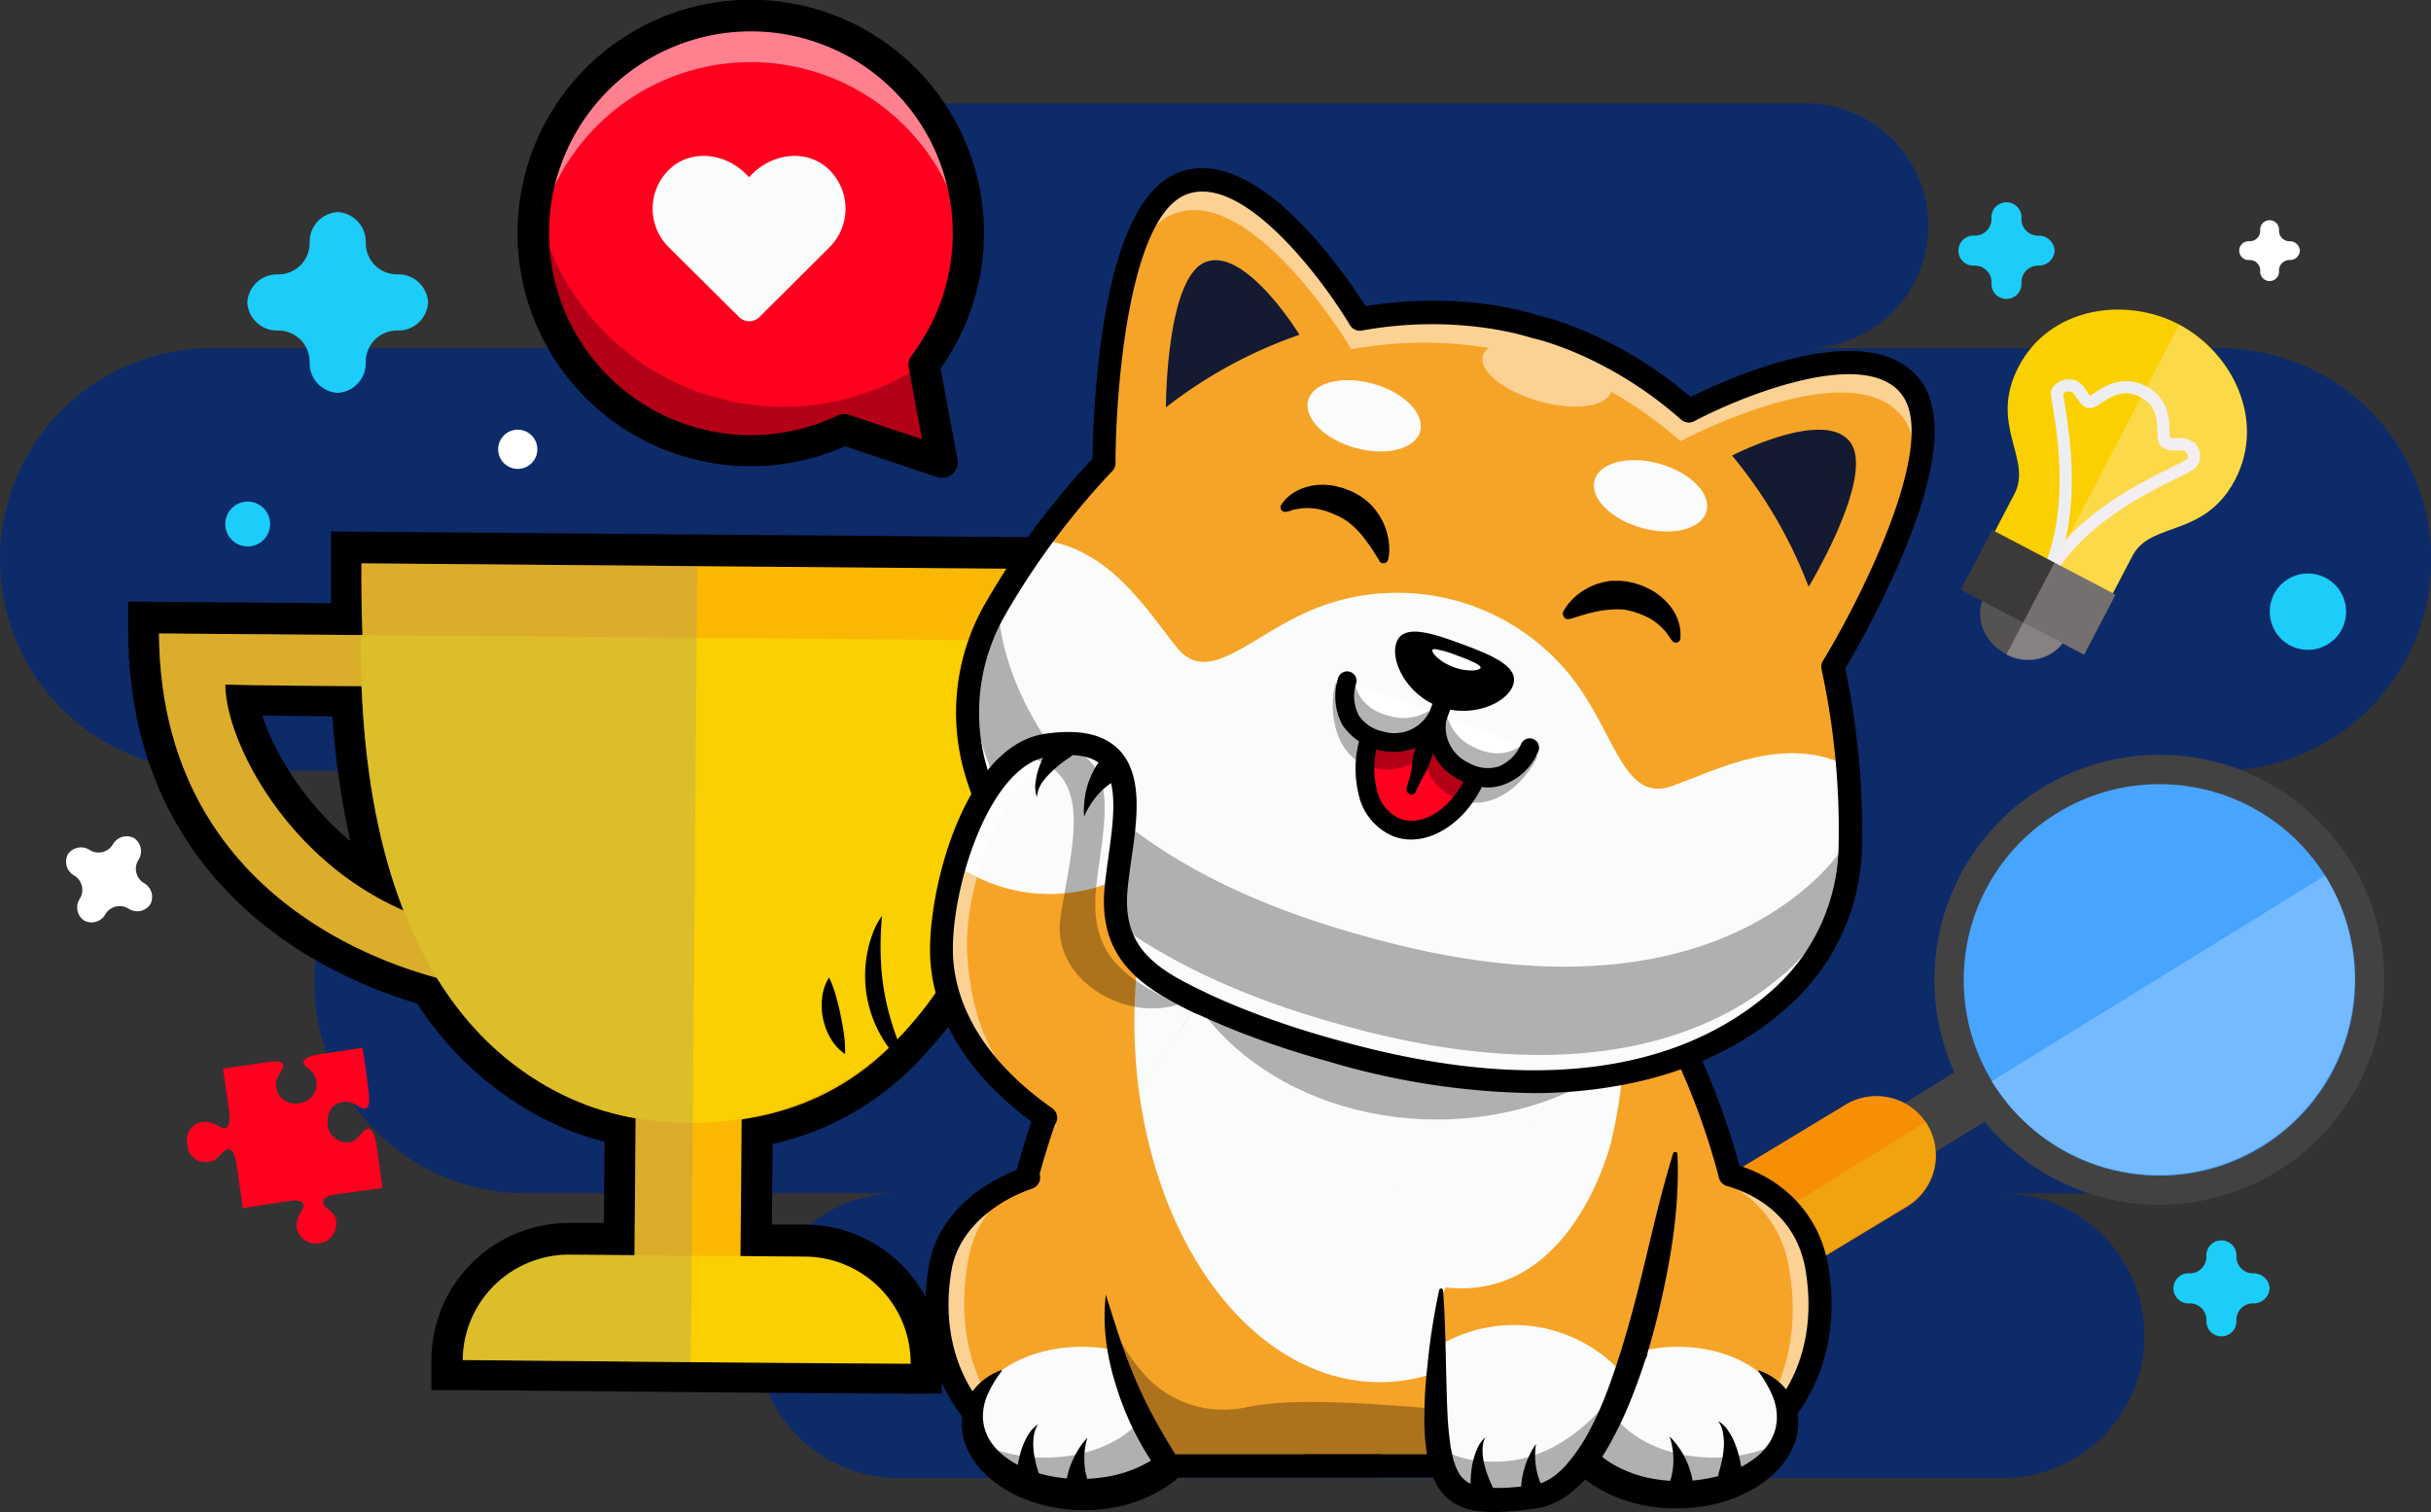 <svg xmlns="http://www.w3.org/2000/svg" viewBox="0 0 378.25 235.27"><rect x="0" y="0" width="378.25" height="235.27" fill="#333333" stroke="none"/><defs><style>.cls-1{fill:#0d2b69;}.cls-2{fill:#434242;}.cls-3{fill:#47a4ff;}.cls-4{fill:#f68f04;}.cls-5{fill:#73baff;}.cls-6{fill:#f1a30d;}.cls-7{fill:#fad000;}.cls-24,.cls-8{fill:none;}.cls-8{stroke:#edeef2;stroke-miterlimit:10;stroke-width:1.9px;}.cls-9{fill:#545351;}.cls-10{fill:#3b3a39;}.cls-11{fill:#ffeef1;}.cls-11,.cls-16,.cls-22{opacity:0.3;}.cls-12{fill:#ff001f;}.cls-13{fill:#1ccdf9;}.cls-14{fill:#fff;}.cls-15{fill:#fab802;}.cls-16{fill:#939389;}.cls-17{opacity:0.35;}.cls-18{fill:#162872;}.cls-19{fill:#f6a428;}.cls-20{opacity:0.5;}.cls-21{fill:#fafbfb;}.cls-23{fill:#151a33;}.cls-25{fill:#e94653;}.cls-26{fill:#ff6c6c;}</style></defs><g id="Layer_2" data-name="Layer 2"><g id="Layer_1-2" data-name="Layer 1"><path class="cls-1" d="M370,152.84a32.73,32.73,0,0,1-9.41,23l-.22.23a32.78,32.78,0,0,1-23.25,9.63H311.56A22.16,22.16,0,0,1,320.75,228a23.8,23.8,0,0,1-3.22,1.18,22.58,22.58,0,0,1-6,.81H139.86a22.12,22.12,0,0,1-22.08-20.27c0-.64-.08-1.27-.08-1.89a22.06,22.06,0,0,1,5.42-14.52l.42-.47c.21-.23.42-.46.65-.68a22.09,22.09,0,0,1,15.67-6.49H82.35a32.88,32.88,0,1,1,0-65.75H32.87a32.87,32.87,0,1,1,0-65.74h93.62a19.05,19.05,0,0,1,0-38.1H281a19.05,19.05,0,0,1,0,38.1h64.41a32.87,32.87,0,1,1,0,65.74h-8.31A32.88,32.88,0,0,1,370,152.84Z"/><rect class="cls-2" x="288.18" y="168.33" width="29.62" height="8.99" transform="translate(-45.62 184.82) rotate(-31.67)"/><circle class="cls-2" cx="335.99" cy="152.47" r="35" transform="translate(32.06 361.66) rotate(-58.95)"/><circle class="cls-3" cx="335.99" cy="152.47" r="30.46" transform="translate(158.88 476.15) rotate(-85.72)"/><path class="cls-4" d="M251.74,204.14a9.28,9.28,0,0,1,3.14-12.74l32.26-19.5A9.29,9.29,0,0,1,299.89,175h0a9.29,9.29,0,0,1-3.15,12.75l-32.26,19.5a9.28,9.28,0,0,1-12.74-3.15Z"/><path class="cls-5" d="M362,136.68l-.27-.42-46.3,28.56-5.52,3.41A30.45,30.45,0,0,0,362,136.68Z"/><path class="cls-6" d="M301.09,179.05a9.3,9.3,0,0,0-1.31-4.17c-.06-.1-.12-.18-.18-.27l-9.36,5.77-38.5,23.75a9.28,9.28,0,0,0,12.64,3l32.26-19.5A9.27,9.27,0,0,0,301.09,179.05Z"/><path class="cls-7" d="M339,50.46c8.41,4.41,13.57,15,8.78,24.16S334.69,81,331.8,86.49l-6.21,11.86-9.18-4.81-9.19-4.81,6.21-11.86c2.89-5.52-4.11-10.72.68-19.86S330.56,46.06,339,50.46Z"/><path class="cls-8" d="M322.78,60.17c1.06.55,1.16,1.82,2.17,2.34s4-3.93,8.53-1.56,2.41,7.29,3.57,7.9,2.32,0,3.16.45a1.82,1.82,0,0,1,.88,2.65c-.68,1.3-16.67,6.28-23,18.33,6.31-12,1.62-28.62,2-29.32A2.1,2.1,0,0,1,322.78,60.17Z"/><ellipse class="cls-9" cx="315.07" cy="96.1" rx="6.39" ry="7.12" transform="translate(83.76 330.61) rotate(-62.36)"/><rect class="cls-10" x="311.88" y="81.31" width="10.51" height="21.69" transform="translate(88.37 330.34) rotate(-62.36)"/><path class="cls-11" d="M347.73,74.66c-4.79,9.14-13.06,6.35-16,11.87l-3,5.81.42.22-4.88,9.32-3.35-1.76a6.88,6.88,0,0,1-8.74,1.73l26.86-51.29C347.4,55,352.49,65.56,347.73,74.66Z"/><path class="cls-12" d="M59.5,184.87s-6.29.83-7.32,1c-1.2.25-1.91.46-1.9,1.16,0,1,1.79,1.33,2,2.8a3.13,3.13,0,0,1-6.13,1.26c-.17-2.07,1.22-2.73,1.08-3.67-.06-.41-.92-.76-2-.59S37.78,188,37.78,188l-1-7s-.33-2.33-1.28-2.19-1.42,1.74-2.85,1.95A2.85,2.85,0,0,1,29.14,178a2.8,2.8,0,0,1,2.5-3.42c1.57-.23,2.57,1.08,3.42,1,0,0,.87-.32.63-2.3s-1-7-1-7L42,165.22s1.84-.33,2.06.47-1.5,2-1.06,3.65a3,3,0,0,0,3.45,2.34,3.07,3.07,0,0,0,2.79-3.38c-.16-1.79-2-2.11-2-3,0,0-.24-.86,2.6-1.27s6.57-1,6.57-1,.76,5.11.84,5.87.56,3.45-.41,3.59-1.67-1.33-3.61-1-2.45,2.3-2.23,3.82a3.08,3.08,0,0,0,3.36,2.42c1.44-.2,1.92-1.95,2.89-2.08s1.27,2.11,1.51,3.78S59.5,184.87,59.5,184.87Z"/><path class="cls-13" d="M66.61,47.06a4.64,4.64,0,0,0-4.85-4.37,4.86,4.86,0,0,1-4.85-4.85A4.64,4.64,0,0,0,52.54,33a4.64,4.64,0,0,0-4.36,4.85,4.87,4.87,0,0,1-4.85,4.85,4.64,4.64,0,0,0-4.85,4.37,4.64,4.64,0,0,0,4.85,4.36,4.87,4.87,0,0,1,4.85,4.85,4.64,4.64,0,0,0,4.36,4.85,4.64,4.64,0,0,0,4.37-4.85,4.87,4.87,0,0,1,4.85-4.85A4.64,4.64,0,0,0,66.61,47.06Z"/><path class="cls-14" d="M357.85,39a1.55,1.55,0,0,0-1.62-1.46,1.64,1.64,0,0,1-1.63-1.63,1.47,1.47,0,1,0-2.92,0,1.64,1.64,0,0,1-1.63,1.63,1.47,1.47,0,1,0,0,2.92,1.63,1.63,0,0,1,1.63,1.63,1.47,1.47,0,1,0,2.92,0,1.63,1.63,0,0,1,1.63-1.63A1.55,1.55,0,0,0,357.85,39Z"/><path class="cls-14" d="M23.38,140.73a2.47,2.47,0,0,0-1-3.33,2.59,2.59,0,0,1-.86-3.56,2.47,2.47,0,0,0-.65-3.42,2.47,2.47,0,0,0-3.33,1,2.59,2.59,0,0,1-3.55.86,2.48,2.48,0,0,0-3.42.64,2.47,2.47,0,0,0,1,3.33,2.59,2.59,0,0,1,.86,3.56,2.48,2.48,0,0,0,.64,3.42,2.47,2.47,0,0,0,3.34-1,2.59,2.59,0,0,1,3.55-.86A2.48,2.48,0,0,0,23.38,140.73Z"/><path class="cls-13" d="M319.69,39a2.47,2.47,0,0,0-2.58-2.33,2.59,2.59,0,0,1-2.59-2.59,2.34,2.34,0,1,0-4.65,0,2.6,2.6,0,0,1-2.59,2.59,2.34,2.34,0,1,0,0,4.66,2.59,2.59,0,0,1,2.59,2.58,2.34,2.34,0,1,0,4.65,0,2.59,2.59,0,0,1,2.59-2.58A2.47,2.47,0,0,0,319.69,39Z"/><path class="cls-13" d="M353.14,200.47a2.48,2.48,0,0,0-2.59-2.33,2.59,2.59,0,0,1-2.58-2.58,2.34,2.34,0,1,0-4.66,0,2.59,2.59,0,0,1-2.58,2.58,2.34,2.34,0,1,0,0,4.66,2.59,2.59,0,0,1,2.58,2.58,2.34,2.34,0,1,0,4.66,0,2.59,2.59,0,0,1,2.58-2.58A2.48,2.48,0,0,0,353.14,200.47Z"/><circle class="cls-14" cx="80.56" cy="69.91" r="3.05"/><circle class="cls-13" cx="38.54" cy="81.54" r="3.49"/><circle class="cls-13" cx="359.08" cy="95.17" r="5.94" transform="translate(183.65 422.61) rotate(-76.66)"/><path d="M141.66,216.88c-15.53-.11-25.45-.19-34.25-.27l-35.49-.31-4.8,0,0-4.8A21.4,21.4,0,0,1,88.5,190.3l5.46,0,.1-12.63A45.57,45.57,0,0,1,84.44,174l-.23-.1-.13-.09L83,173.22l-.29-.11-.39-.28a51.75,51.75,0,0,1-17.42-16.68l-1.71-.53-.47-.16-1.66-.57-.72-.27c-.51-.18-1-.38-1.54-.58l-.69-.28c-.73-.29-1.45-.59-2.19-.92s-1.55-.7-2.29-1.06l-.68-.34-1.65-.84-.73-.39q-.94-.53-1.89-1.08l-.38-.21c-.79-.47-1.55-.95-2.31-1.44l-.56-.38c-.58-.39-1.16-.78-1.73-1.19l-.7-.51c-.58-.43-1.15-.86-1.71-1.31l-.55-.43q-1.11-.9-2.19-1.86l-.25-.23c-.69-.63-1.29-1.2-1.87-1.78l-.58-.58c-.56-.57-1.07-1.11-1.56-1.66l-.57-.62a56.82,56.82,0,0,1-3.79-4.84l-.48-.72c-.45-.66-.87-1.32-1.27-2-.17-.27-.34-.55-.5-.83-.45-.77-.89-1.57-1.31-2.37l-.27-.51c-.48-1-.95-2-1.39-3l-.32-.77q-.48-1.2-.93-2.43l-.36-1c-.28-.84-.54-1.69-.78-2.56,0,0-.19-.64-.25-.87-.32-1.19-.6-2.38-.84-3.54l-.11-.66c-.2-1-.37-2-.51-3,0-.3-.15-1.2-.15-1.2-.12-.94-.21-1.88-.29-2.83,0,0-.07-.87-.09-1.19C20,101,20,99.73,19.94,98.47l0-4.87,31.56.26c0-.15,0-.68,0-.68,0-1.82,0-3.73,0-5.68l0-4.8,112.83.93,0,4.8c0,2.12-.06,4.25-.13,6.36h0l32.76.27-.11,4.86c-.92,41.16-34.41,53.94-47.45,57.34a58.07,58.07,0,0,1-4.88,6.09l-.31.34a44.83,44.83,0,0,1-24,14.33l-.1,12.53,5.28,0a21.36,21.36,0,0,1,21.16,21.52l0,4.79Zm21.92-104.53a122.41,122.41,0,0,1-3.43,20.6,46,46,0,0,0,15.58-20.52C172.16,112.42,167.91,112.39,163.58,112.35Zm-122.77-1c.12.35.24.7.37,1.06l.11.29a38.64,38.64,0,0,0,1.77,3.94l.11.21a45.56,45.56,0,0,0,2.66,4.43,46.93,46.93,0,0,0,8.69,9.61,124.78,124.78,0,0,1-2.79-19.42Z"/><rect class="cls-15" x="89.29" y="181.52" width="35.43" height="16.5" transform="translate(-83.64 295.2) rotate(-89.52)"/><path class="cls-7" d="M141.69,212.21a16.55,16.55,0,0,0-16.4-16.68l-36.65-.3A16.54,16.54,0,0,0,72,211.63C100.38,211.87,107.18,212,141.69,212.21Z"/><path class="cls-15" d="M24.74,98.57,77.85,99l-.06,7.87s-31.87-.06-42.73-.35c-.09,10.23,14.32,37.54,44.34,39,0,0,0,2.06-.07,8.51C69.56,154,25,144.45,24.74,98.57Z"/><path class="cls-15" d="M192,100l-53.11-.44-.07,7.87s31.86.47,42.73.35c-.08,10.23-14.94,37.31-45,38.28,0,0,0,2.07-.07,8.52C146.3,154.62,191,145.83,192,100Z"/><path class="cls-15" d="M107.86,88.09l-51.62-.43c-.47,56.54,17.46,86.8,50.89,87.08C142,175,159,145.06,159.47,88.52Z"/><path class="cls-7" d="M56.14,98.81c-.47,56.54,25.8,75.72,51,75.93s51.78-18.53,52.25-75.07Z"/><path class="cls-16" d="M107.86,88.09l-51.62-.43c0,3.85,0,7.56.16,11.16h-.26l-31.4-.26C25,133.86,51.36,147.65,68,152.17a47.48,47.48,0,0,0,17,16.76l.33.18c.41.23.83.47,1.25.68A41.22,41.22,0,0,0,98.89,174l-.17,21.32-10.08-.08A16.54,16.54,0,0,0,72,211.63l35.49.31,1-123.84Zm-72.8,18.44c4.62.12,13.06.21,21.22.26.55,14.1,2.89,25.63,6.51,34.9C44.06,133.51,35,114.64,35.06,106.53Z"/><g class="cls-17"><path class="cls-18" d="M205.23,213.29c-10.94,0-19.81,5-19.81,6.5v8.29h39.63v-8.29C225.05,218.26,216.18,213.29,205.23,213.29Z"/></g><path class="cls-19" d="M157.86,191.31c0,.14-.05.28-.08.43h0Z"/><polygon points="157.47 192.28 157.67 191.27 158.06 191.34 157.97 191.84 157.47 192.28"/><path class="cls-19" d="M271.85,195.14c-4.51-26.5-18.06-61.42-57.23-74.74v-.08l-.12,0-.11,0v.08c-37.31,12.68-51.37,45-56.53,70.91,0,0-.08.43-.19,1.18-.88,5.88-3.8,31.85,12.6,35.28a16.1,16.1,0,0,0,3.32.31h82a16,16,0,0,0,2.85-.23C273.51,225.14,272.81,204,271.85,195.14Z"/><path d="M255.63,228.28h-82a16,16,0,0,1-3.36-.32c-16.68-3.48-13.55-30.18-12.76-35.5.12-.78.2-1.19.2-1.19,5-25.31,18.92-58.16,56.52-71V120l.31.11.32-.11v.22c39,13.34,52.67,48.05,57.23,74.84v0c1,9,1.62,30.19-13.53,32.93A16,16,0,0,1,255.63,228.28ZM214.5,120.57l0,0c-37.53,12.76-51.39,45.52-56.4,70.76,0,0-.08.43-.19,1.17-.79,5.25-3.89,31.65,12.44,35a15.89,15.89,0,0,0,3.28.31h82a16.14,16.14,0,0,0,2.82-.22c14.82-2.68,14.17-23.61,13.21-32.49-4.56-26.72-18.16-61.34-57.11-74.58Z"/><path class="cls-19" d="M271.85,195.14c-4.51-26.5-18.06-61.42-57.23-74.74v-.08l-.12,0-.11,0v.08c-37.31,12.68-51.37,45-56.53,70.91,0,0-.08.43-.19,1.18-.88,5.88-3.8,31.85,12.6,35.28a16.1,16.1,0,0,0,3.32.31h82a16,16,0,0,0,2.85-.23C273.51,225.14,272.81,204,271.85,195.14Z"/><path d="M255.63,228.28h-82a16,16,0,0,1-3.36-.32c-16.68-3.48-13.55-30.18-12.76-35.5.12-.78.2-1.19.2-1.19,5-25.31,18.92-58.16,56.52-71V120l.31.11.32-.11v.22c39,13.34,52.67,48.05,57.23,74.84v0c1,9,1.62,30.19-13.53,32.93A16,16,0,0,1,255.63,228.28ZM214.5,120.57l0,0c-37.53,12.76-51.39,45.52-56.4,70.76,0,0-.08.43-.19,1.17-.79,5.25-3.89,31.65,12.44,35a15.89,15.89,0,0,0,3.28.31h82a16.14,16.14,0,0,0,2.82-.22c14.82-2.68,14.17-23.61,13.21-32.49-4.56-26.72-18.16-61.34-57.11-74.58Z"/><path d="M256.66,229.88H172.38a15.94,15.94,0,0,1-11.73-6c-7.41-9.3-5.51-26.56-4.75-31.63.11-.76.2-1.23.21-1.29,5.09-25.62,19.16-58.9,57.24-72.07a2.19,2.19,0,0,1,2.31,0c39.52,13.67,53.34,48.83,58,76,0,0,0,.07,0,.1.82,7.52,1.21,21.3-5.33,29.18a15.94,15.94,0,0,1-11.51,5.75Zm-84.07-3.59h84a12.3,12.3,0,0,0,9-4.47c5.89-7.09,5.13-20.8,4.52-26.43-4.46-26.18-17.74-60-55.57-73.13-36.45,12.62-50,44.68-54.88,69.4,0,0-.07.42-.18,1.1-.5,3.34-2.66,20.48,4,28.85A12.29,12.29,0,0,0,172.59,226.29Z"/><polygon class="cls-19" points="157.86 191.31 157.86 191.31 157.86 191.31 157.86 191.31"/><polygon points="157.86 191.51 157.62 191.51 157.67 191.27 158.06 191.31 158.06 191.51 157.86 191.51"/><path class="cls-19" d="M172.86,182.83s-23.39-3.74-26.57,14.42,9,30.83,22.07,30.83"/><g class="cls-20"><path class="cls-14" d="M150.57,196.48a17.38,17.38,0,0,1,9.31-13c-6,1.49-12.08,5.17-13.59,13.82-2.84,16.21,6.59,28,17.92,30.39C154.72,222.73,148,211.27,150.57,196.48Z"/></g><path d="M168.36,229.88a23.61,23.61,0,0,1-18-8.67c-5.38-6.4-7.45-15-5.83-24.27,1.78-10.17,11.89-14.35,14.94-15.39a1.79,1.79,0,1,1,1.16,3.39c-5.32,1.82-11.42,6.08-12.56,12.62-1.44,8.19.35,15.77,5,21.34a20,20,0,0,0,15.27,7.39,1.8,1.8,0,1,1,0,3.59Z"/><ellipse class="cls-21" cx="168.36" cy="221.06" rx="17.06" ry="11.5"/><g class="cls-22"><path d="M179,212.06a8.06,8.06,0,0,1,.69,3.24c0,6.35-7.63,11.5-17,11.5A22.53,22.53,0,0,1,152,224.3c2.08,4.77,8.62,8.26,16.36,8.26,9.42,0,17.06-5.15,17.06-11.5C185.42,217.41,182.9,214.16,179,212.06Z"/></g><path d="M174.94,210.45c.38,0,.76.05,1.14.08s.75.12,1.13.18a14.74,14.74,0,0,1,2.23.61,13.55,13.55,0,0,1,4.18,2.34,11,11,0,0,1,3.11,4.07c.16.42.32.85.44,1.29a7.76,7.76,0,0,1,.25,1.36,8.66,8.66,0,0,1-.08,2.78,11.17,11.17,0,0,1-2.28,4.91,15.53,15.53,0,0,1-3.83,3.43,22.18,22.18,0,0,1-9.22,3.27,26.81,26.81,0,0,1-4.82.17,25.8,25.8,0,0,1-4.78-.72,23.11,23.11,0,0,1-4.58-1.68,18.7,18.7,0,0,1-4.11-2.78,13.06,13.06,0,0,1-3.11-4.09,9.14,9.14,0,0,1-.89-5.2,8.62,8.62,0,0,1,2.11-4.61,9.57,9.57,0,0,1,3.9-2.64.09.09,0,0,1,.12.06.11.11,0,0,1,0,.08,18.07,18.07,0,0,0-2.2,3.68,8.42,8.42,0,0,0-.71,3.63,7.21,7.21,0,0,0,1,3.32,9.26,9.26,0,0,0,2.44,2.69,14.36,14.36,0,0,0,3.34,1.89,18.62,18.62,0,0,0,3.77,1.12,22.63,22.63,0,0,0,3.95.43,24,24,0,0,0,4-.22,19.67,19.67,0,0,0,7.33-2.44,12.09,12.09,0,0,0,2.83-2.29,7.5,7.5,0,0,0,1.61-2.91,5.77,5.77,0,0,0,.22-1.6,7.69,7.69,0,0,0,0-.83c0-.27-.1-.55-.16-.83a9.44,9.44,0,0,0-1.65-3.27,16.1,16.1,0,0,0-2.9-2.87c-.29-.21-.56-.44-.86-.64s-.59-.42-.9-.62l-.94-.58Z"/><path class="cls-19" d="M181.86,228.08c-14.49-21.22-9-41-9-41s8.75,34,34.27,40.55Z"/><path d="M214.39,229.88H181.86a1.8,1.8,0,0,1,0-3.59h32.53a1.8,1.8,0,1,1,0,3.59Z"/><ellipse class="cls-21" cx="214.68" cy="158.96" rx="38.18" ry="56.11"/><g class="cls-22"><ellipse cx="223.55" cy="139.62" rx="42.54" ry="34.58"/></g><path class="cls-19" d="M256.67,182.83s22.9-3.74,26,14.42-8.85,30.83-21.6,30.83"/><g class="cls-20"><path class="cls-14" d="M278.37,197.4a17.4,17.4,0,0,0-9.3-13.05c6,1.49,12.07,5.17,13.59,13.82,2.84,16.21-6.6,28-17.92,30.39C274.23,223.65,281,212.19,278.37,197.4Z"/></g><path d="M261.08,229.88a1.8,1.8,0,1,1,0-3.59,19.4,19.4,0,0,0,14.73-7.17c4.72-5.59,6.53-13.25,5.11-21.57-1.57-9.12-9.05-12.09-12.2-13a1.79,1.79,0,1,1,.94-3.46c7.94,2.16,13.47,8.07,14.79,15.81,1.61,9.37-.49,18.07-5.9,24.49A23,23,0,0,1,261.08,229.88Z"/><ellipse class="cls-21" cx="261.08" cy="221.06" rx="16.69" ry="11.5"/><path d="M255,212.17a19.37,19.37,0,0,0-3.65,1.62,12.57,12.57,0,0,0-3,2.34,8.22,8.22,0,0,0-1.85,2.94c-.08.27-.15.53-.2.79a7.28,7.28,0,0,0-.1.8,5.36,5.36,0,0,0,.12,1.6,7.28,7.28,0,0,0,1.53,3,12.17,12.17,0,0,0,2.81,2.4,19,19,0,0,0,7.4,2.57,23,23,0,0,0,8-.25,17.06,17.06,0,0,0,7.13-3.18,9.48,9.48,0,0,0,2.39-2.77,7.36,7.36,0,0,0,.89-3.33,8.61,8.61,0,0,0-.72-3.6,19.34,19.34,0,0,0-2.15-3.71.09.09,0,0,1,0-.13.14.14,0,0,1,.09,0,9.13,9.13,0,0,1,3.94,2.61,8.47,8.47,0,0,1,2.11,4.64,9.13,9.13,0,0,1-1,5.19,12.9,12.9,0,0,1-3.16,4,18,18,0,0,1-4.12,2.69A22,22,0,0,1,267,234a27.36,27.36,0,0,1-9.5.5,23.4,23.4,0,0,1-4.71-1.06,21.1,21.1,0,0,1-4.45-2.07,15.59,15.59,0,0,1-3.85-3.34,11.5,11.5,0,0,1-2.37-4.84,9.67,9.67,0,0,1-.17-2.79,9.18,9.18,0,0,1,.2-1.38,12,12,0,0,1,.39-1.33,12.33,12.33,0,0,1,2.92-4.4,18.75,18.75,0,0,1,8.58-4.54,1.79,1.79,0,0,1,1,3.44Z"/><g class="cls-22"><path d="M250.19,212.06a8.06,8.06,0,0,0-.69,3.24c0,6.35,7.63,11.5,17.05,11.5a22.53,22.53,0,0,0,10.61-2.5c-2.08,4.77-8.61,8.26-16.36,8.26-9.42,0-17.06-5.15-17.06-11.5C243.74,217.41,246.26,214.16,250.19,212.06Z"/></g><path class="cls-19" d="M285.17,103.76s20.15-33,12.15-43.49S262.75,64,262.75,64c-12.07-10.66-23.94-13.1-23.94-13.1s-11.42-4.07-27.26-1.2c0,0-15.4-25.85-27.66-21.06s-12.14,43.48-12.14,43.48h0A119.8,119.8,0,0,0,155,94.52a32.18,32.18,0,0,0-3.27,25c4.12,14.55,17.64,33.5,55.63,44,37.9,10.74,59.28,1.54,70.34-8.77a32.17,32.17,0,0,0,10.17-23.1,119.43,119.43,0,0,0-2.69-27.87"/><g class="cls-20"><path class="cls-14" d="M297.07,61.27C289.06,50.82,262.5,65,262.5,65c-12.07-10.67-23.94-13.1-23.94-13.1s-11.42-4.07-27.26-1.2c0,0-15.4-25.85-27.66-21.06-4.48,1.75-7.31,8-9.09,15.29,1.79-5.65,4.36-10.2,8.07-11.65,12.26-4.79,27.66,21.07,27.66,21.07a62.53,62.53,0,0,1,21.36-.21,2.3,2.3,0,0,0-.91,1.23c-.66,2.36,3.27,5.52,8.78,7.06s10.51.87,11.17-1.49h0a64.21,64.21,0,0,1,10.8,7.71S288,54.47,296.05,64.92c2.42,3.16,2.26,8.38.87,14.14C299.16,71.92,300,65.09,297.07,61.27Z"/></g><path class="cls-23" d="M202.19,52.09s-8.41-13.74-14.6-11.32-6.18,22.62-6.18,22.62A72,72,0,0,1,202.19,52.09Z"/><path class="cls-23" d="M269.5,70.89s14.31-7.4,18.35-2.13-6.44,22.55-6.44,22.55A71.77,71.77,0,0,0,269.5,70.89Z"/><path class="cls-24" d="M153.55,97.35h.21c.31-.61.64-1.22,1-1.82a134,134,0,0,1,7.51-11.43,108.93,108.93,0,0,1,9.24-11h0v-.74A119.59,119.59,0,0,0,155,94.52a32.09,32.09,0,0,0-3.28,7.77C152.26,100.67,152.87,99,153.55,97.35Z"/><path class="cls-24" d="M183.64,29.6c12.26-4.79,27.66,21.06,27.66,21.06,15.84-2.87,27.26,1.2,27.26,1.2S250.43,54.29,262.5,65c0,0,26.56-14.14,34.57-3.69,2.41,3.15,2.26,8.36.88,14.1,1.61-6.13,1.92-11.76-.63-15.1-8-10.44-34.57,3.69-34.57,3.69-12.07-10.66-23.94-13.1-23.94-13.1s-11.42-4.07-27.26-1.2c0,0-15.4-25.85-27.66-21.06-4.5,1.76-7.33,8.09-9.12,15.4C176.57,37.12,179.34,31.27,183.64,29.6Z"/><path class="cls-21" d="M153.76,97.34h-.21c-.68,1.68-1.29,3.32-1.83,4.94-.14.47-.26.94-.37,1.42.21-.8.45-1.6.72-2.38A33.12,33.12,0,0,1,153.76,97.34Z"/><path class="cls-21" d="M151.35,103.71a32.22,32.22,0,0,0-.8,6.92,88.87,88.87,0,0,1,1.52-9.3C151.8,102.11,151.56,102.91,151.35,103.71Z"/><path class="cls-21" d="M285.27,104.18l-.35.58h0A107.86,107.86,0,0,1,287.13,119c-10-4.65-20.13.91-27,3.32-7.77,2.73-8.8-8.85-16.23-17.72a34.54,34.54,0,0,0-37.64-10.51c-10.95,3.74-17.83,13.1-23.06,6.75-4.57-5.55-10.28-15.38-20.94-16.78a134,134,0,0,0-7.51,11.43c-.35.6-.68,1.21-1,1.82a33.12,33.12,0,0,0-1.69,4,88.87,88.87,0,0,0-1.52,9.3,31.89,31.89,0,0,0,1.18,8.92c4.12,14.55,17.64,33.5,55.63,44,37.9,10.74,59.28,1.54,70.34-8.77a32,32,0,0,0,8.83-14.31v0l.18-.58a32.13,32.13,0,0,0,1.16-8.19A119.79,119.79,0,0,0,285.27,104.18Z"/><path d="M238.6,170.09a116.92,116.92,0,0,1-31.73-4.87c-17.43-4.79-31.31-11.8-41.23-20.83-7.81-7.11-13.07-15.3-15.63-24.35a34.06,34.06,0,0,1,3.45-26.43A122.44,122.44,0,0,1,170,71.36a152.72,152.72,0,0,1,1.49-19.48c2.09-14.32,6.06-22.71,11.79-25,12.14-4.75,26,15.73,29.2,20.76,14.83-2.41,25.55,1,26.85,1.44,1.35.3,12.28,2.94,23.72,12.68,5.33-2.65,27.8-13,35.73-2.63,3.74,4.89,2.79,14.12-2.84,27.45a153.44,153.44,0,0,1-8.82,17.44,122.76,122.76,0,0,1,2.59,27.58A34.1,34.1,0,0,1,278.92,156c-6.88,6.41-15.62,10.7-26,12.73A74.87,74.87,0,0,1,238.6,170.09ZM173,73.37a118.4,118.4,0,0,0-16.45,22.06,30.45,30.45,0,0,0-3.09,23.63c3.89,13.73,16.47,32.28,54.37,42.71,37.83,10.72,58.21,1.37,68.65-8.36a30.51,30.51,0,0,0,9.6-21.81,118.38,118.38,0,0,0-2.64-27.39,1.78,1.78,0,0,1,.2-1.38c5.43-8.9,18.2-33.7,12.25-41.46-5.8-7.58-25.28.45-32.3,4.18a1.81,1.81,0,0,1-2-.24c-11.57-10.23-23-12.67-23.11-12.69l-.24-.07c-.11,0-11.2-3.86-26.34-1.12a1.77,1.77,0,0,1-1.86-.85c-4.07-6.82-16.58-23.78-25.47-20.31-9.11,3.56-11,31.39-11,41.81A1.79,1.79,0,0,1,173,73.37Z"/><ellipse class="cls-21" cx="212.26" cy="64.71" rx="5.18" ry="9.04" transform="translate(92.85 251.74) rotate(-74.4)"/><ellipse class="cls-21" cx="256.83" cy="77.15" rx="5.18" ry="9.04" transform="translate(113.44 303.77) rotate(-74.4)"/><polygon class="cls-25" points="225.19 103.68 225.2 103.69 225.22 103.61 225.21 103.61 225.19 103.68"/><polygon class="cls-25" points="224.99 103.62 225.01 103.56 225 103.55 224.98 103.62 224.99 103.62"/><path class="cls-26" d="M231.54,115.94c-3.25,8.78-9.59,14.54-14.16,12.85s-5.65-10.19-2.4-19"/><path d="M219,129.29a5.12,5.12,0,0,1-1.73-.3c-2.29-.85-3.81-3.33-4.27-7a26.76,26.76,0,0,1,1.74-12.25.23.23,0,0,1,.28-.13.22.22,0,0,1,.13.28,26.33,26.33,0,0,0-1.72,12c.44,3.49,1.86,5.86,4,6.64,4.46,1.65,10.68-4.06,13.88-12.72a.23.23,0,0,1,.28-.13.22.22,0,0,1,.13.28C228.85,123.84,223.47,129.29,219,129.29Z"/><path class="cls-12" d="M230.74,117.9a26.87,26.87,0,0,1-4.51,7.1c-2.91,3.22-6.18,4.78-8.85,3.79s-4.16-4.31-4.27-8.65a26.84,26.84,0,0,1,1.2-8.31Z"/><path d="M219.07,129.33a5.09,5.09,0,0,1-1.78-.31c-2.69-1-4.3-4.23-4.42-8.88a26.76,26.76,0,0,1,1.21-8.38l.07-.25,16.92,6.25L231,118a27.38,27.38,0,0,1-4.54,7.17C224,127.88,221.37,129.33,219.07,129.33Zm-4.6-17.18a26.49,26.49,0,0,0-1.11,8c.11,4.43,1.61,7.51,4.1,8.43s5.62-.44,8.59-3.72a26.65,26.65,0,0,0,4.36-6.8Z"/><path d="M218.86,122.65l2.69-9.37a1.47,1.47,0,0,1,2.82.81,1.19,1.19,0,0,1-.08.2l-4,8.87a.73.73,0,0,1-1,.37A.75.75,0,0,1,218.86,122.65Z"/><path d="M219.57,130.63a7.83,7.83,0,0,1-2.7-.47,9.15,9.15,0,0,1-5.49-6.61,16.94,16.94,0,0,1,.69-10.08,1.46,1.46,0,1,1,2.74,1,13.94,13.94,0,0,0-.6,8.32,6.32,6.32,0,0,0,3.67,4.62c3.81,1.4,8.63-2.11,10.75-7.84a1.46,1.46,0,0,1,2.74,1C229.14,126.65,224.23,130.63,219.57,130.63Z"/><g class="cls-22"><path d="M239.24,117.72c-2.2,4.52-7.43,9-12.83,6.42a8.27,8.27,0,0,1-4.93-6.48l-.09,0a8.46,8.46,0,0,1-8,1.71c-5.37-1.3-6.87-8.21-5.6-13.08"/></g><path class="cls-14" d="M238,116.44c-2.21,4.52-6,5.74-10.14,3.66a7.61,7.61,0,0,1-4.28-8.23l-.09,0a7.61,7.61,0,0,1-8.61,3.48c-4.45-1.09-6.58-4.51-5.31-9.38"/><path d="M231.65,121.3a8.66,8.66,0,0,1-3.85-1,7.71,7.71,0,0,1-4.46-7.81,7.7,7.7,0,0,1-8.47,3,7.57,7.57,0,0,1-4.9-3.31,8.15,8.15,0,0,1-.57-6.33.22.22,0,0,1,.42.1,7.76,7.76,0,0,0,.52,6A7.18,7.18,0,0,0,215,115.1a7.36,7.36,0,0,0,8.36-3.38.23.23,0,0,1,.26-.09l.1,0a.22.22,0,0,1,.14.23,7.36,7.36,0,0,0,4.16,8,7.14,7.14,0,0,0,5.54.65,7.71,7.71,0,0,0,4.3-4.22.22.22,0,0,1,.29-.1.22.22,0,0,1,.1.29,8.15,8.15,0,0,1-4.55,4.44A6.3,6.3,0,0,1,231.65,121.3Z"/><g class="cls-22"><path d="M238,116.44c-2.21,4.52-6,5.74-10.14,3.66a7.63,7.63,0,0,1-4.28-8.23l-.09,0a7.61,7.61,0,0,1-8.61,3.48c-4.45-1.09-6.58-4.51-5.31-9.38l1.26.47c.59,2.53,2.52,4.3,5.49,5a7.5,7.5,0,0,0,5.94-.8l3,1.12a7.47,7.47,0,0,0,4,4.47c2.73,1.39,5.34,1.31,7.44-.24Z"/></g><path d="M231.65,122.54a9.83,9.83,0,0,1-4.41-1.13,8.84,8.84,0,0,1-4.93-6.13,9.64,9.64,0,0,1-13.41-2.43,9.43,9.43,0,0,1-.71-7.29,1.46,1.46,0,0,1,2.83.74,6.54,6.54,0,0,0,.39,5,6,6,0,0,0,3.86,2.54,6.1,6.1,0,0,0,7-2.83,1.45,1.45,0,0,1,1.74-.6l.1,0a1.46,1.46,0,0,1,.94,1.58,6.11,6.11,0,0,0,3.49,6.72,5.9,5.9,0,0,0,4.59.58,6.52,6.52,0,0,0,3.57-3.58,1.46,1.46,0,1,1,2.63,1.28,9.38,9.38,0,0,1-5.27,5.07A7.63,7.63,0,0,1,231.65,122.54Z"/><path d="M223.69,113a1.51,1.51,0,0,1-.5-.09,1.46,1.46,0,0,1-.87-1.88l2.52-6.8a1.46,1.46,0,1,1,2.74,1L225.06,112A1.44,1.44,0,0,1,223.69,113Z"/><path d="M235.41,106.65c-1,2.84-6.52,5.15-11.52,3.3s-7.65-7.15-6.6-10,5.19-1.58,10.19.27S236.45,103.82,235.41,106.65Z"/><path class="cls-14" d="M230.56,103.94c-.23.62-2.29.81-4.47,0s-3.62-2.28-3.39-2.91,2,0,4.18.78S230.79,103.32,230.56,103.94Z"/><path d="M228.89,104.67a8.54,8.54,0,0,1-2.86-.54c-2.12-.78-3.82-2.32-3.51-3.16s1.94-.26,4.43.66a25.68,25.68,0,0,1,2.76,1.14c.54.28,1.23.71,1,1.24h0c-.15.39-.76.64-1.69.66ZM223.24,101c-.19,0-.32,0-.36.14-.16.44,1.12,1.86,3.28,2.66a7.87,7.87,0,0,0,2.89.52c.82,0,1.26-.23,1.33-.41h0c0-.08,0-.31-.85-.75a24.21,24.21,0,0,0-2.72-1.12A15.76,15.76,0,0,0,223.24,101Z"/><path d="M243.24,95.15a7,7,0,0,1,.85-1.25,8.58,8.58,0,0,1,1-1.06,10.35,10.35,0,0,1,2.53-1.63,10.85,10.85,0,0,1,3-.82l.8,0a5.48,5.48,0,0,1,.81,0l.81.07.8.17.39.08.37.12.73.24a7.17,7.17,0,0,1,.71.3l.7.33a10.41,10.41,0,0,1,2.52,1.91A8.29,8.29,0,0,1,261,96.25l.14.37.1.38a5.45,5.45,0,0,1,.23,1.53v.39c0,.14,0,.25,0,.43a.72.72,0,0,1-.78.64.65.65,0,0,1-.49-.26l-.2-.24c-.1-.12-.19-.31-.31-.47s-.22-.32-.33-.47a8.84,8.84,0,0,0-.74-.85,9.31,9.31,0,0,0-1.67-1.32l-.45-.26-.48-.23a3.48,3.48,0,0,0-.48-.21l-.48-.2c-.35-.1-.68-.23-1-.32s-.73-.2-1-.24l-.49-.09-.5,0c-.33-.06-.67,0-1,0a17.77,17.77,0,0,0-2.1.21c-.72.14-1.47.31-2.24.53s-1.58.49-2.38.73l-.12,0a.77.77,0,0,1-1-.52A.8.8,0,0,1,243.24,95.15Z"/><path d="M214.6,87.19c-.46-.7-.9-1.44-1.35-2.09s-.91-1.28-1.38-1.85a15.08,15.08,0,0,0-1.47-1.51c-.28-.19-.5-.45-.79-.62l-.41-.29-.43-.24c-.27-.18-.64-.32-1-.49s-.66-.27-1-.42l-.5-.16a3.12,3.12,0,0,0-.5-.14l-.51-.14-.51-.08a8.87,8.87,0,0,0-2.13-.07,8.55,8.55,0,0,0-1.11.18c-.19,0-.38.09-.57.15s-.38.13-.53.16l-.31.06a.72.72,0,0,1-.84-.57.74.74,0,0,1,.11-.55c.1-.14.16-.24.25-.35l.25-.3a5.62,5.62,0,0,1,.54-.55,5.7,5.7,0,0,1,.62-.48l.32-.22.34-.19a8.32,8.32,0,0,1,3-.94,10.13,10.13,0,0,1,3.16.16l.75.2a4.54,4.54,0,0,1,.74.23l.71.28a2.67,2.67,0,0,1,.36.14l.35.19.72.39.67.46a6.11,6.11,0,0,1,.63.51c.2.18.4.36.59.55a10.47,10.47,0,0,1,1.79,2.58,10.27,10.27,0,0,1,.89,2.87,9.09,9.09,0,0,1,.11,1.47,7.16,7.16,0,0,1-.16,1.5.77.77,0,0,1-.9.61.8.8,0,0,1-.5-.33Z"/><g class="cls-22"><path d="M282.47,136.84c-11.06,10.31-32.44,19.51-70.34,8.77-38-10.45-51.51-29.4-55.63-44a31.62,31.62,0,0,1-1.14-10.26,32.13,32.13,0,0,0-2.68,24c4.12,14.55,17.64,33.5,55.62,44,37.91,10.74,59.29,1.54,70.35-8.77a32.14,32.14,0,0,0,10.12-21.88A31.9,31.9,0,0,1,282.47,136.84Z"/></g><path d="M222.91,117.23a10.32,10.32,0,0,1-.55,1.71c-.24.56-.49,1.11-.78,1.66s-.57,1.08-.89,1.62-.67,1.06-1.06,1.57a17.31,17.31,0,0,1-.09-1.89c0-.63,0-1.24.07-1.85s.11-1.22.2-1.82a11.7,11.7,0,0,1,.41-1.75,1.4,1.4,0,0,1,2.69.75Z"/><path class="cls-19" d="M260.72,179.52s-6,51.47-22.07,53.42c-16.42,2-15.72-1.91-14.39-31.29C224.26,201.65,240.69,169.48,260.72,179.52Z"/><path class="cls-21" d="M253.09,214.47c-3.43,9.65-8.13,17.72-14.32,18.47-14.86,1.8-15.69-1.23-14.74-23.62a22.7,22.7,0,0,1,29.06,5.15Z"/><g class="cls-22"><path d="M233.41,227.43c9.22-.35,16-7.49,20.3-14.14-3.47,10.17-8.29,18.87-14.74,19.65-10.09,1.22-13.71.21-14.69-7.57C226.33,226.74,229.25,227.58,233.41,227.43Z"/></g><path class="cls-21" d="M250.71,177.58s-6,25.47-26.43,22.68S221.52,164.68,250.71,177.58Z"/><path d="M261,179.55c.39,8.86-1.2,17.54-3.3,26.08a94.55,94.55,0,0,1-4.13,12.63,58.2,58.2,0,0,1-2.9,6.08,31.11,31.11,0,0,1-3.91,5.71,17.5,17.5,0,0,1-2.67,2.47,11.76,11.76,0,0,1-3.38,1.8q-.47.15-1,.27c-.32.06-.67.13-1,.17l-1.65.2c-1.1.12-2.23.22-3.37.28a21.63,21.63,0,0,1-3.58-.09,9.37,9.37,0,0,1-3.84-1.25,7.93,7.93,0,0,1-2.87-3.12,9.08,9.08,0,0,1-.42-.9c-.11-.3-.26-.6-.34-.9l-.27-.9-.19-.88a34.38,34.38,0,0,1-.55-6.85c0-2.23.12-4.43.34-6.62s.45-4.36.78-6.53.71-4.32,1.18-6.47a.31.31,0,0,1,.36-.23.32.32,0,0,1,.24.27c.34,4.39.39,8.74.49,13.06.07,2.16.1,4.31.22,6.43,0,.53.06,1.06.1,1.58s.09,1,.15,1.55.13,1,.19,1.53c0,.25.09.49.14.74s.08.49.14.72a10.48,10.48,0,0,0,.89,2.57,4.29,4.29,0,0,0,1.46,1.65,5.77,5.77,0,0,0,2.31.77,18.48,18.48,0,0,0,2.93.15c1,0,2.07-.11,3.13-.21l1.59-.17.64-.1.61-.16a8.16,8.16,0,0,0,2.36-1.25,13.34,13.34,0,0,0,2.08-2,27.41,27.41,0,0,0,3.39-5.08,53.13,53.13,0,0,0,2.59-5.74c1.52-4,2.77-8.06,3.9-12.2.57-2.07,1.1-4.15,1.62-6.24l1.51-6.29c1-4.2,2.07-8.41,3.36-12.62h0a.29.29,0,0,1,.37-.2A.3.3,0,0,1,261,179.55Z"/><path d="M172.06,201.46c.76,2.33,1.43,4.6,2.2,6.83.38,1.11.78,2.21,1.18,3.31l.63,1.63c.22.54.45,1.08.68,1.61q1.38,3.21,3.06,6.25c1.1,2,2.31,4,3.54,6v0a1.8,1.8,0,0,1-3,2,44.84,44.84,0,0,1-3.83-6.3,47.53,47.53,0,0,1-2.77-6.84c-.18-.59-.36-1.18-.53-1.77s-.32-1.19-.45-1.79a33.86,33.86,0,0,1-.65-3.62A30.31,30.31,0,0,1,172.06,201.46Z"/><path class="cls-19" d="M186.49,155.92c-7.76-3.77-13.73-7.58-12.81-17.65s5.79-24.75-10.86-22.3c-11.17,1.64-17.15,23.81-16.26,33.87,1.23,13.69,12.89,23.23,24.44,28.93"/><path class="cls-21" d="M173.92,136.83a25.68,25.68,0,0,1-25.61-2.58l5.73-9.66,5.26-6.88L170,117l2.87,1.76,1.82,3.59Z"/><g class="cls-20"><path class="cls-14" d="M150.55,149.36c-1.05-12.51,6.85-31.35,18-33l.51-.07a18.44,18.44,0,0,0-5.87.07C152.05,118,146.07,140.18,147,150.23c1.23,13.7,6.11,19.4,17.65,25.1h0C155.75,167.69,151.57,161.5,150.55,149.36Z"/></g><path class="cls-21" d="M177.19,169.64c3.69-4.82,5.9-8.93,9.39-13.76-4.13-1.67-7.34-3.62-9.55-6.28a84.26,84.26,0,0,0-.53,9.36A82.84,82.84,0,0,0,177.19,169.64Z"/><g class="cls-22"><path d="M165,142.76c-1.45,9.4,9.69,16.3,18.36,13.54h0c-7.88-3.91-13.76-7.3-12.85-17.66s5.8-24-10.85-22.58a9.13,9.13,0,0,0-3.54,1.25C171.28,118.08,166.88,130.43,165,142.76Z"/></g><path d="M162.7,175.72a1.83,1.83,0,0,1-1-.32c-7.12-5-15.83-13.41-16.9-25.41-.9-10,4.9-33.9,17.77-35.8,5.3-.78,9,0,11.44,2.38,3.93,3.9,2.93,11,2,17.29-.22,1.61-.44,3.14-.57,4.58-.83,9,4.37,12.26,11.81,15.87a1.8,1.8,0,1,1-1.57,3.23c-7.87-3.83-14.85-8.19-13.81-19.43.14-1.52.36-3.09.59-4.75.76-5.44,1.62-11.61-1-14.24-1.51-1.51-4.34-2-8.38-1.38-9.49,1.4-15.61,22-14.73,31.94,1,10.61,8.89,18.24,15.38,22.77a1.8,1.8,0,0,1-1,3.27Z"/><path d="M161.34,124.05a5,5,0,0,1-.22-2.29,10.92,10.92,0,0,1,.54-2.31c.12-.39.29-.74.43-1.12s.34-.72.52-1.08.38-.7.58-1l.63-1a1.89,1.89,0,0,1,3.21,2,1.78,1.78,0,0,1-.53.56l0,0-.85.58-.83.62-.79.68c-.24.23-.51.47-.73.72A9.14,9.14,0,0,0,162,122,4.57,4.57,0,0,0,161.34,124.05Z"/><path d="M168.69,127.06a10.56,10.56,0,0,1,0-2A13.63,13.63,0,0,1,169,123a13,13,0,0,1,.67-2.06,14.28,14.28,0,0,1,1.05-2l0,0a1.91,1.91,0,0,1,3.25,2,1.81,1.81,0,0,1-.63.63,9.53,9.53,0,0,0-1.41,1,10.41,10.41,0,0,0-1.28,1.29,11.56,11.56,0,0,0-1.1,1.54A10.59,10.59,0,0,0,168.69,127.06Z"/><path class="cls-12" d="M143.77,56.75a33.83,33.83,0,1,0-12.41,10.09l15.22,5.1Z"/><g class="cls-20"><path class="cls-14" d="M116.83,9.67a33.86,33.86,0,0,1,33.65,30.21,33.17,33.17,0,0,0,.2-3.61,33.85,33.85,0,0,0-67.7,0,33.35,33.35,0,0,0,.2,3.62A33.84,33.84,0,0,1,116.83,9.67Z"/></g><path d="M146.58,74.36a2.27,2.27,0,0,1-.77-.13L131.5,69.44a36.29,36.29,0,1,1,14.84-12.09L149,71.5a2.43,2.43,0,0,1-2.38,2.86Zm-15.22-9.93a2.51,2.51,0,0,1,.76.12l11.34,3.79-2.07-11.15a2.4,2.4,0,0,1,.46-1.9,31.41,31.41,0,1,0-11.53,9.37A2.47,2.47,0,0,1,131.36,64.43Z"/><g class="cls-22"><path d="M144,56.45A39.11,39.11,0,0,1,83.38,31a34.84,34.84,0,0,0-.4,5.24,33.85,33.85,0,0,0,48.38,30.57l15.22,5.1-2.81-15.19Z"/></g><path d="M137.23,142.51a52.19,52.19,0,0,0-.19,6.2,38.68,38.68,0,0,0,.6,5.91,40.9,40.9,0,0,0,1.5,5.75c.65,1.9,1.46,3.78,2.27,5.79a16.48,16.48,0,0,1-4.26-4.87,19.06,19.06,0,0,1-2.26-6.18,19.33,19.33,0,0,1,0-6.57,17.86,17.86,0,0,1,.85-3.15A11.54,11.54,0,0,1,137.23,142.51Z"/><path d="M129,152.09a17.83,17.83,0,0,1,1.1,3c.27,1,.5,1.9.69,2.85s.37,1.89.51,2.88a18.81,18.81,0,0,1,.19,3.19,7.33,7.33,0,0,1-2.26-2.45,9.94,9.94,0,0,1-1.17-3.05,10.25,10.25,0,0,1-.14-3.27A7.45,7.45,0,0,1,129,152.09Z"/><path d="M231.1,223.65a4.46,4.46,0,0,0-.42,2.08,8.37,8.37,0,0,0,.26,2.06c.06.33.18.67.27,1s.23.65.35,1,.26.64.41,1l.45.93v0a1.89,1.89,0,1,1-3.59.89l0-1.2c0-.4,0-.8,0-1.2s.05-.79.09-1.19.09-.79.18-1.18a10,10,0,0,1,.69-2.28A4.93,4.93,0,0,1,231.1,223.65Z"/><path d="M239,224.69a9.9,9.9,0,0,0-.14,1.95,11.75,11.75,0,0,0,.18,1.89,11,11,0,0,0,.47,1.75,9.81,9.81,0,0,0,.73,1.57,1.9,1.9,0,0,1-3.34,1.83,1.87,1.87,0,0,1-.23-.85v-.06a14.1,14.1,0,0,1,.09-2.26,13.29,13.29,0,0,1,.45-2.12,12.72,12.72,0,0,1,.76-1.95A10.91,10.91,0,0,1,239,224.69Z"/><path d="M161.52,221.63a4.4,4.4,0,0,0-.69,2,8.52,8.52,0,0,0,0,2.08c0,.34.09.69.14,1s.14.68.21,1,.18.67.28,1l.32,1v0a1.89,1.89,0,1,1-3.67.41l.12-1.19c.05-.4.11-.8.17-1.19s.16-.78.25-1.17.2-.77.34-1.15a10,10,0,0,1,1-2.16A4.85,4.85,0,0,1,161.52,221.63Z"/><path d="M169.19,223.71a10.75,10.75,0,0,0-.4,1.92,10.89,10.89,0,0,0-.06,1.89,10.27,10.27,0,0,0,.74,3.45,1.91,1.91,0,1,1-3.67.5v-.06a13.49,13.49,0,0,1,.39-2.23,12.66,12.66,0,0,1,.73-2,13.07,13.07,0,0,1,1-1.84A10.87,10.87,0,0,1,169.19,223.71Z"/><g class="cls-22"><path d="M178.43,214.28a31,31,0,0,1-5.94-9.4c-1.53,6.23,8.74,22.25,8.74,22.25l1.07-.07a6.37,6.37,0,0,0-.44,1h41.31V219.2c-12.84-1.08-22.74-1.61-29.21-.23A16.6,16.6,0,0,1,178.43,214.28Z"/></g><path d="M267.34,221.12a4.77,4.77,0,0,1,1.63,1.62,9.81,9.81,0,0,1,1.07,2.12,11.53,11.53,0,0,1,.38,1.13c.11.39.21.77.3,1.16s.16.79.22,1.18l.17,1.18a1.89,1.89,0,0,1-3.75.53,2,2,0,0,1,.06-.77v-.05l.28-1c.09-.34.16-.67.24-1s.12-.68.17-1a9,9,0,0,0,.1-1,8.46,8.46,0,0,0-.1-2.07A4.34,4.34,0,0,0,267.34,221.12Z"/><path d="M259.77,223.51a10.39,10.39,0,0,1,1.32,1.54,11.81,11.81,0,0,1,1.08,1.79,12.34,12.34,0,0,1,.81,2,13,13,0,0,1,.48,2.2v.05a1.9,1.9,0,1,1-3.69-.34,10,10,0,0,0,.44-1.67,9.75,9.75,0,0,0,.16-1.81,11.08,11.08,0,0,0-.14-1.89A10.66,10.66,0,0,0,259.77,223.51Z"/><path class="cls-21" d="M129.06,26.46h0c-3.31-3.3-8.67-2.71-12,.59l-.51.52-.51-.52c-3.31-3.3-8.67-3.89-12-.59h0a8.47,8.47,0,0,0,0,12l.52.52L115,49.34a2.24,2.24,0,0,0,3.16,0L128.54,39l.52-.52A8.47,8.47,0,0,0,129.06,26.46Z"/></g></g></svg>